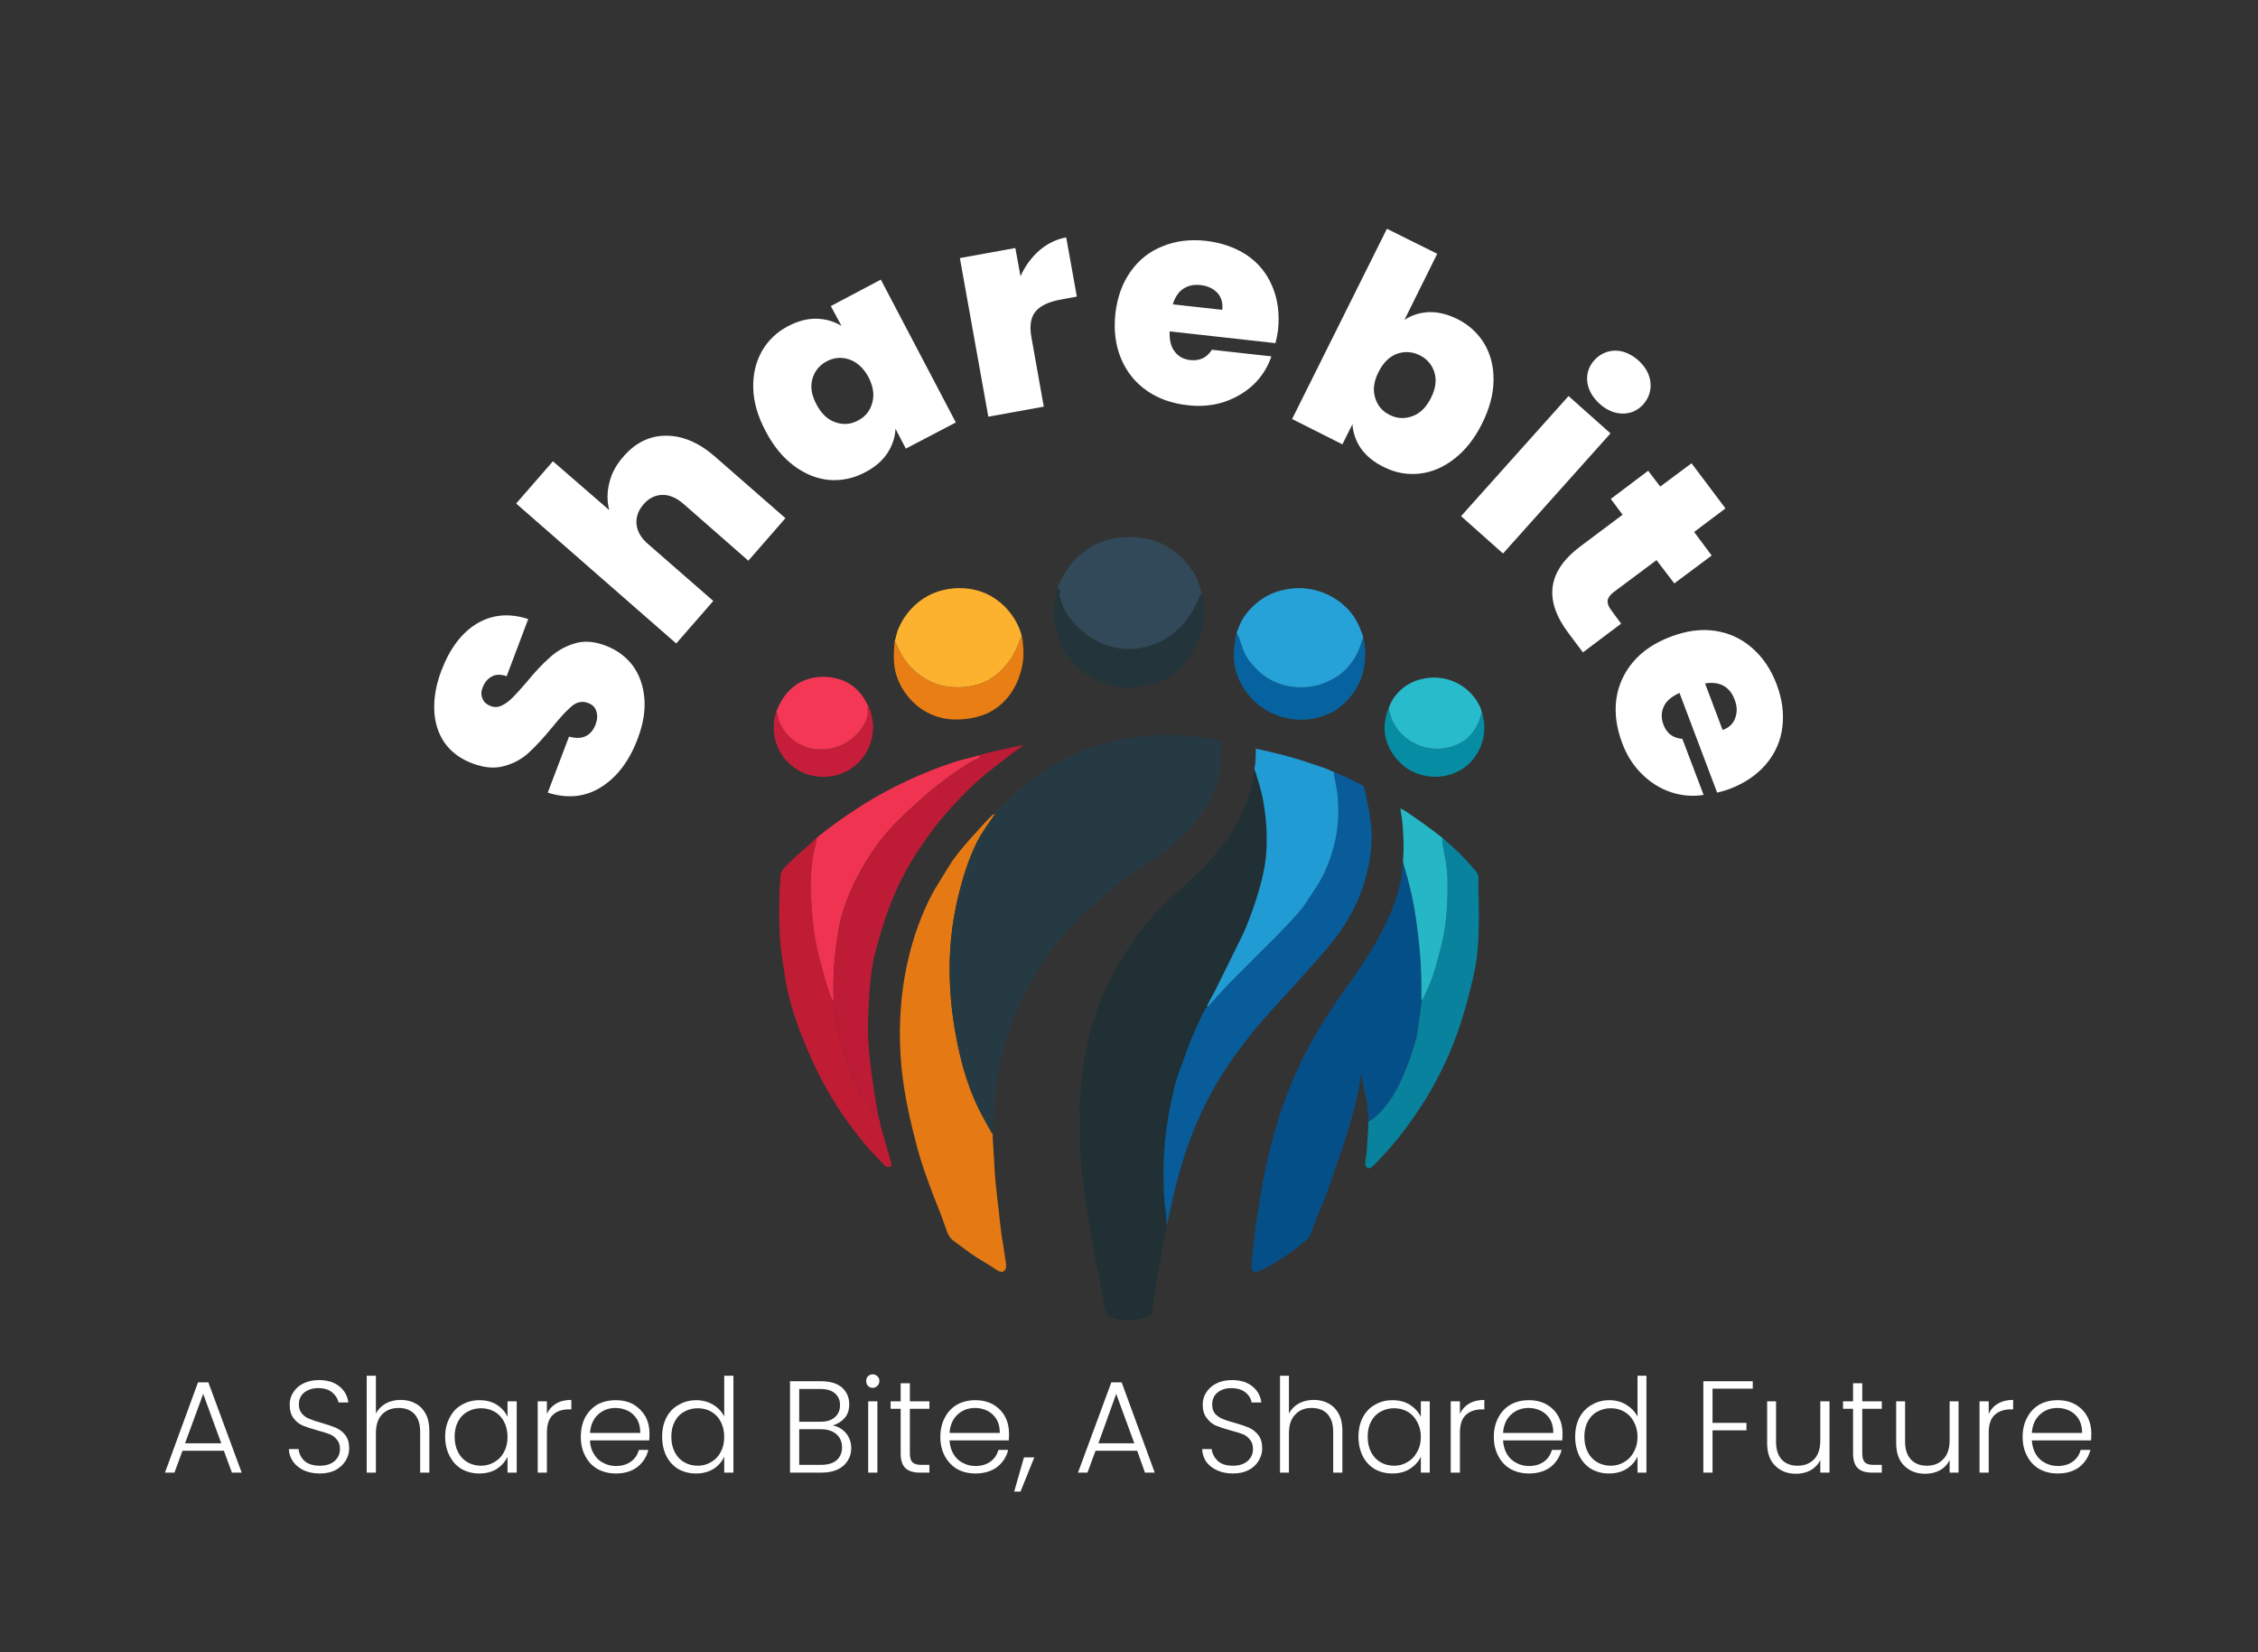 <svg xmlns="http://www.w3.org/2000/svg" version="1.1" xmlns:xlink="http://www.w3.org/1999/xlink" xmlns:svgjs="http://svgjs.dev/svgjs" viewBox="0 0 7.857 5.749"><rect x="0" y="0" width="7.857" height="5.749" fill="#333333" stroke="none"/><g transform="matrix(1,0,0,1,3.929,4.782)"><g transform="matrix(1,0,0,1,0,0)"><path d=" M -1.836 -2.044 Q -1.919 -1.991 -2.023 -2.024 L -1.949 -2.219 Q -1.913 -2.209 -1.89 -2.221 Q -1.868 -2.232 -1.857 -2.26 Q -1.847 -2.286 -1.854 -2.307 Q -1.86 -2.328 -1.883 -2.336 Q -1.912 -2.347 -1.938 -2.326 Q -1.964 -2.305 -2.007 -2.252 Q -2.053 -2.196 -2.088 -2.164 Q -2.123 -2.131 -2.173 -2.117 Q -2.223 -2.102 -2.286 -2.126 Q -2.349 -2.15 -2.383 -2.199 Q -2.416 -2.248 -2.418 -2.313 Q -2.42 -2.378 -2.393 -2.449 Q -2.349 -2.564 -2.27 -2.612 Q -2.19 -2.66 -2.091 -2.628 L -2.166 -2.429 Q -2.197 -2.44 -2.218 -2.428 Q -2.24 -2.416 -2.25 -2.389 Q -2.258 -2.369 -2.25 -2.351 Q -2.243 -2.333 -2.221 -2.325 Q -2.202 -2.318 -2.183 -2.327 Q -2.164 -2.336 -2.146 -2.354 Q -2.128 -2.372 -2.097 -2.408 Q -2.052 -2.463 -2.015 -2.495 Q -1.979 -2.528 -1.93 -2.543 Q -1.881 -2.558 -1.823 -2.536 Q -1.764 -2.514 -1.728 -2.467 Q -1.693 -2.42 -1.687 -2.354 Q -1.681 -2.288 -1.71 -2.212 Q -1.753 -2.097 -1.836 -2.044 M -1.611 -3.266 Q -1.525 -3.266 -1.442 -3.194 L -1.196 -2.979 L -1.325 -2.831 L -1.551 -3.029 Q -1.588 -3.061 -1.625 -3.06 Q -1.662 -3.059 -1.69 -3.027 Q -1.718 -2.994 -1.714 -2.957 Q -1.71 -2.92 -1.674 -2.889 L -1.447 -2.691 L -1.576 -2.543 L -2.133 -3.03 L -2.005 -3.177 L -1.809 -3.007 Q -1.821 -3.052 -1.809 -3.101 Q -1.798 -3.15 -1.76 -3.193 Q -1.697 -3.266 -1.611 -3.266 M -1.308 -3.431 Q -1.31 -3.503 -1.278 -3.56 Q -1.246 -3.616 -1.187 -3.647 Q -1.136 -3.674 -1.088 -3.673 Q -1.04 -3.672 -1.001 -3.648 L -1.038 -3.717 L -0.864 -3.809 L -0.603 -3.312 L -0.777 -3.221 L -0.813 -3.29 Q -0.815 -3.245 -0.842 -3.204 Q -0.869 -3.164 -0.92 -3.138 Q -0.979 -3.107 -1.044 -3.112 Q -1.108 -3.118 -1.166 -3.161 Q -1.225 -3.205 -1.265 -3.282 Q -1.306 -3.359 -1.308 -3.431 M -0.973 -3.531 Q -1.014 -3.545 -1.052 -3.525 Q -1.091 -3.504 -1.102 -3.464 Q -1.114 -3.423 -1.088 -3.375 Q -1.063 -3.327 -1.023 -3.313 Q -0.982 -3.298 -0.943 -3.319 Q -0.905 -3.339 -0.894 -3.38 Q -0.882 -3.421 -0.907 -3.47 Q -0.933 -3.517 -0.973 -3.531 M -0.313 -3.91 Q -0.272 -3.946 -0.219 -3.956 L -0.182 -3.75 L -0.236 -3.74 Q -0.299 -3.729 -0.325 -3.699 Q -0.351 -3.669 -0.34 -3.608 L -0.297 -3.367 L -0.49 -3.332 L -0.589 -3.884 L -0.396 -3.919 L -0.378 -3.821 Q -0.354 -3.874 -0.313 -3.91 M 0.509 -3.588 L 0.141 -3.629 Q 0.139 -3.583 0.159 -3.558 Q 0.178 -3.533 0.213 -3.529 Q 0.262 -3.524 0.288 -3.565 L 0.495 -3.542 Q 0.476 -3.486 0.434 -3.445 Q 0.391 -3.404 0.332 -3.384 Q 0.272 -3.364 0.204 -3.372 Q 0.121 -3.381 0.061 -3.423 Q 0.001 -3.465 -0.028 -3.534 Q -0.057 -3.602 -0.048 -3.69 Q -0.038 -3.777 0.005 -3.837 Q 0.048 -3.898 0.116 -3.925 Q 0.184 -3.953 0.267 -3.944 Q 0.35 -3.934 0.41 -3.894 Q 0.47 -3.853 0.498 -3.786 Q 0.527 -3.718 0.518 -3.633 Q 0.515 -3.61 0.509 -3.588 M 0.324 -3.704 Q 0.328 -3.74 0.307 -3.763 Q 0.285 -3.786 0.249 -3.79 Q 0.213 -3.794 0.188 -3.777 Q 0.163 -3.76 0.152 -3.723 L 0.324 -3.704 M 1.044 -3.696 Q 1.091 -3.697 1.142 -3.672 Q 1.202 -3.642 1.236 -3.586 Q 1.269 -3.53 1.268 -3.458 Q 1.267 -3.386 1.228 -3.308 Q 1.189 -3.23 1.132 -3.186 Q 1.075 -3.141 1.01 -3.134 Q 0.946 -3.127 0.886 -3.157 Q 0.835 -3.182 0.807 -3.221 Q 0.78 -3.26 0.777 -3.306 L 0.742 -3.236 L 0.567 -3.324 L 0.897 -3.986 L 1.072 -3.899 L 0.958 -3.669 Q 0.996 -3.694 1.044 -3.696 M 1.062 -3.487 Q 1.049 -3.527 1.011 -3.546 Q 0.972 -3.565 0.932 -3.551 Q 0.892 -3.536 0.868 -3.488 Q 0.843 -3.439 0.856 -3.398 Q 0.868 -3.357 0.907 -3.338 Q 0.945 -3.319 0.986 -3.334 Q 1.026 -3.349 1.05 -3.397 Q 1.075 -3.446 1.062 -3.487 M 1.594 -3.454 Q 1.59 -3.496 1.618 -3.528 Q 1.648 -3.561 1.691 -3.562 Q 1.733 -3.562 1.772 -3.528 Q 1.81 -3.493 1.814 -3.451 Q 1.818 -3.408 1.789 -3.375 Q 1.76 -3.343 1.718 -3.343 Q 1.675 -3.343 1.637 -3.377 Q 1.599 -3.412 1.594 -3.454 M 1.675 -3.274 L 1.301 -2.856 L 1.155 -2.986 L 1.529 -3.404 L 1.675 -3.274 M 1.712 -2.612 L 1.579 -2.512 L 1.528 -2.58 Q 1.399 -2.752 1.569 -2.88 L 1.717 -2.991 L 1.676 -3.046 L 1.806 -3.144 L 1.848 -3.089 L 1.957 -3.17 L 2.075 -3.013 L 1.966 -2.931 L 2.027 -2.849 L 1.897 -2.752 L 1.835 -2.833 L 1.685 -2.721 Q 1.667 -2.707 1.665 -2.692 Q 1.663 -2.678 1.678 -2.658 L 1.712 -2.612 M 2.046 -2.024 L 1.915 -2.371 Q 1.873 -2.352 1.86 -2.323 Q 1.847 -2.294 1.859 -2.261 Q 1.876 -2.215 1.925 -2.211 L 1.999 -2.016 Q 1.94 -2.007 1.884 -2.026 Q 1.828 -2.045 1.784 -2.089 Q 1.739 -2.133 1.715 -2.198 Q 1.686 -2.276 1.695 -2.348 Q 1.705 -2.421 1.753 -2.478 Q 1.801 -2.535 1.883 -2.566 Q 1.966 -2.598 2.039 -2.587 Q 2.112 -2.576 2.167 -2.528 Q 2.223 -2.48 2.253 -2.401 Q 2.282 -2.324 2.273 -2.252 Q 2.264 -2.18 2.217 -2.124 Q 2.17 -2.068 2.09 -2.037 Q 2.068 -2.029 2.046 -2.024 M 2.065 -2.242 Q 2.099 -2.254 2.109 -2.284 Q 2.12 -2.314 2.107 -2.347 Q 2.095 -2.381 2.068 -2.396 Q 2.042 -2.41 2.004 -2.404 L 2.065 -2.242" fill="#ffffff" fill-rule="nonzero"></path></g><g transform="matrix(1,0,0,1,0,0)"><path d=" M -3.15 0.266 L -3.294 0.266 L -3.322 0.342 L -3.355 0.342 L -3.24 0.028 L -3.204 0.028 L -3.088 0.342 L -3.122 0.342 L -3.15 0.266 M -3.159 0.24 L -3.222 0.068 L -3.285 0.24 L -3.159 0.24 M -2.872 0.334 Q -2.895 0.323 -2.909 0.304 Q -2.923 0.284 -2.924 0.26 L -2.89 0.26 Q -2.888 0.283 -2.87 0.301 Q -2.851 0.318 -2.816 0.318 Q -2.784 0.318 -2.765 0.302 Q -2.746 0.285 -2.746 0.26 Q -2.746 0.239 -2.757 0.227 Q -2.767 0.214 -2.783 0.208 Q -2.798 0.202 -2.825 0.195 Q -2.857 0.186 -2.876 0.178 Q -2.895 0.17 -2.908 0.152 Q -2.921 0.135 -2.921 0.105 Q -2.921 0.081 -2.908 0.062 Q -2.895 0.042 -2.872 0.031 Q -2.849 0.02 -2.819 0.02 Q -2.775 0.02 -2.748 0.042 Q -2.721 0.064 -2.717 0.098 L -2.751 0.098 Q -2.755 0.078 -2.773 0.063 Q -2.791 0.048 -2.822 0.048 Q -2.85 0.048 -2.87 0.063 Q -2.889 0.078 -2.889 0.105 Q -2.889 0.125 -2.878 0.137 Q -2.868 0.149 -2.852 0.155 Q -2.836 0.162 -2.81 0.169 Q -2.779 0.178 -2.76 0.186 Q -2.74 0.195 -2.727 0.212 Q -2.714 0.229 -2.714 0.258 Q -2.714 0.28 -2.726 0.3 Q -2.738 0.32 -2.761 0.333 Q -2.784 0.345 -2.816 0.345 Q -2.848 0.345 -2.872 0.334 M -2.484 0.101 Q -2.461 0.113 -2.448 0.137 Q -2.435 0.161 -2.435 0.196 L -2.435 0.342 L -2.467 0.342 L -2.467 0.2 Q -2.467 0.16 -2.487 0.138 Q -2.507 0.117 -2.542 0.117 Q -2.578 0.117 -2.6 0.14 Q -2.621 0.162 -2.621 0.206 L -2.621 0.342 L -2.653 0.342 L -2.653 0.005 L -2.621 0.005 L -2.621 0.136 Q -2.609 0.114 -2.586 0.101 Q -2.563 0.089 -2.535 0.089 Q -2.506 0.089 -2.484 0.101 M -2.364 0.15 Q -2.349 0.121 -2.322 0.106 Q -2.295 0.09 -2.261 0.09 Q -2.225 0.09 -2.2 0.106 Q -2.174 0.123 -2.163 0.148 L -2.163 0.094 L -2.131 0.094 L -2.131 0.342 L -2.163 0.342 L -2.163 0.287 Q -2.175 0.312 -2.2 0.329 Q -2.226 0.345 -2.261 0.345 Q -2.295 0.345 -2.322 0.33 Q -2.349 0.314 -2.364 0.285 Q -2.38 0.255 -2.38 0.217 Q -2.38 0.179 -2.364 0.15 M -2.175 0.165 Q -2.187 0.142 -2.208 0.13 Q -2.23 0.118 -2.255 0.118 Q -2.281 0.118 -2.302 0.13 Q -2.323 0.141 -2.335 0.164 Q -2.347 0.186 -2.347 0.217 Q -2.347 0.248 -2.335 0.271 Q -2.323 0.294 -2.302 0.306 Q -2.281 0.318 -2.255 0.318 Q -2.23 0.318 -2.208 0.305 Q -2.187 0.293 -2.175 0.27 Q -2.163 0.248 -2.163 0.218 Q -2.163 0.188 -2.175 0.165 M -1.994 0.102 Q -1.973 0.089 -1.941 0.089 L -1.941 0.122 L -1.95 0.122 Q -1.985 0.122 -2.005 0.141 Q -2.026 0.16 -2.026 0.203 L -2.026 0.342 L -2.058 0.342 L -2.058 0.094 L -2.026 0.094 L -2.026 0.138 Q -2.016 0.115 -1.994 0.102 M -1.67 0.23 L -1.876 0.23 Q -1.875 0.258 -1.862 0.278 Q -1.85 0.298 -1.83 0.308 Q -1.81 0.319 -1.786 0.319 Q -1.755 0.319 -1.734 0.304 Q -1.713 0.289 -1.706 0.263 L -1.673 0.263 Q -1.682 0.3 -1.712 0.323 Q -1.741 0.345 -1.786 0.345 Q -1.821 0.345 -1.849 0.33 Q -1.877 0.314 -1.892 0.285 Q -1.908 0.256 -1.908 0.218 Q -1.908 0.179 -1.893 0.15 Q -1.877 0.121 -1.85 0.105 Q -1.822 0.09 -1.786 0.09 Q -1.751 0.09 -1.724 0.105 Q -1.698 0.121 -1.683 0.147 Q -1.669 0.173 -1.669 0.205 Q -1.669 0.221 -1.67 0.23 M -1.712 0.157 Q -1.724 0.137 -1.744 0.127 Q -1.764 0.117 -1.788 0.117 Q -1.823 0.117 -1.848 0.14 Q -1.873 0.163 -1.876 0.204 L -1.701 0.204 Q -1.701 0.176 -1.712 0.157 M -1.61 0.15 Q -1.595 0.121 -1.567 0.106 Q -1.54 0.09 -1.506 0.09 Q -1.474 0.09 -1.447 0.106 Q -1.421 0.122 -1.409 0.147 L -1.409 0.005 L -1.377 0.005 L -1.377 0.342 L -1.409 0.342 L -1.409 0.286 Q -1.42 0.312 -1.446 0.329 Q -1.472 0.345 -1.507 0.345 Q -1.541 0.345 -1.568 0.33 Q -1.595 0.314 -1.61 0.285 Q -1.625 0.255 -1.625 0.217 Q -1.625 0.179 -1.61 0.15 M -1.421 0.165 Q -1.433 0.142 -1.454 0.13 Q -1.475 0.118 -1.501 0.118 Q -1.527 0.118 -1.548 0.13 Q -1.569 0.141 -1.581 0.164 Q -1.593 0.186 -1.593 0.217 Q -1.593 0.248 -1.581 0.271 Q -1.569 0.294 -1.548 0.306 Q -1.527 0.318 -1.501 0.318 Q -1.475 0.318 -1.454 0.305 Q -1.433 0.293 -1.421 0.27 Q -1.409 0.248 -1.409 0.218 Q -1.409 0.188 -1.421 0.165 M -0.985 0.205 Q -0.967 0.227 -0.967 0.257 Q -0.967 0.281 -0.979 0.3 Q -0.991 0.32 -1.014 0.331 Q -1.037 0.342 -1.07 0.342 L -1.18 0.342 L -1.18 0.024 L -1.073 0.024 Q -1.025 0.024 -0.999 0.046 Q -0.974 0.069 -0.974 0.104 Q -0.974 0.134 -0.99 0.152 Q -1.006 0.17 -1.031 0.178 Q -1.004 0.183 -0.985 0.205 M -1.148 0.165 L -1.074 0.165 Q -1.041 0.165 -1.024 0.149 Q -1.006 0.134 -1.006 0.107 Q -1.006 0.081 -1.024 0.066 Q -1.041 0.051 -1.075 0.051 L -1.148 0.051 L -1.148 0.165 M -1.018 0.299 Q -0.999 0.282 -0.999 0.254 Q -0.999 0.225 -1.019 0.208 Q -1.039 0.191 -1.073 0.191 L -1.148 0.191 L -1.148 0.315 L -1.072 0.315 Q -1.037 0.315 -1.018 0.299 M -0.909 0.04 Q -0.915 0.033 -0.915 0.023 Q -0.915 0.013 -0.909 0.007 Q -0.902 0 -0.892 0 Q -0.883 0 -0.876 0.007 Q -0.869 0.013 -0.869 0.023 Q -0.869 0.033 -0.876 0.04 Q -0.883 0.047 -0.892 0.047 Q -0.902 0.047 -0.909 0.04 M -0.876 0.094 L -0.876 0.342 L -0.908 0.342 L -0.908 0.094 L -0.876 0.094 M -0.763 0.12 L -0.763 0.275 Q -0.763 0.297 -0.754 0.306 Q -0.745 0.315 -0.724 0.315 L -0.695 0.315 L -0.695 0.342 L -0.729 0.342 Q -0.762 0.342 -0.779 0.326 Q -0.795 0.31 -0.795 0.275 L -0.795 0.12 L -0.83 0.12 L -0.83 0.094 L -0.795 0.094 L -0.795 0.031 L -0.763 0.031 L -0.763 0.094 L -0.695 0.094 L -0.695 0.12 L -0.763 0.12 M -0.419 0.23 L -0.625 0.23 Q -0.623 0.258 -0.611 0.278 Q -0.599 0.298 -0.579 0.308 Q -0.559 0.319 -0.535 0.319 Q -0.504 0.319 -0.483 0.304 Q -0.462 0.289 -0.455 0.263 L -0.421 0.263 Q -0.43 0.3 -0.46 0.323 Q -0.49 0.345 -0.535 0.345 Q -0.57 0.345 -0.598 0.33 Q -0.625 0.314 -0.641 0.285 Q -0.657 0.256 -0.657 0.218 Q -0.657 0.179 -0.641 0.15 Q -0.626 0.121 -0.598 0.105 Q -0.57 0.09 -0.535 0.09 Q -0.5 0.09 -0.473 0.105 Q -0.446 0.121 -0.432 0.147 Q -0.418 0.173 -0.418 0.205 Q -0.418 0.221 -0.419 0.23 M -0.461 0.157 Q -0.473 0.137 -0.493 0.127 Q -0.513 0.117 -0.536 0.117 Q -0.572 0.117 -0.597 0.14 Q -0.622 0.163 -0.625 0.204 L -0.45 0.204 Q -0.45 0.176 -0.461 0.157 M -0.33 0.289 L -0.378 0.408 L -0.4 0.408 L -0.366 0.289 L -0.33 0.289 M 0.028 0.266 L -0.117 0.266 L -0.145 0.342 L -0.178 0.342 L -0.062 0.028 L -0.026 0.028 L 0.089 0.342 L 0.055 0.342 L 0.028 0.266 M 0.018 0.24 L -0.045 0.068 L -0.107 0.24 L 0.018 0.24 M 0.306 0.334 Q 0.282 0.323 0.268 0.304 Q 0.255 0.284 0.254 0.26 L 0.287 0.26 Q 0.29 0.283 0.308 0.301 Q 0.326 0.318 0.361 0.318 Q 0.393 0.318 0.412 0.302 Q 0.431 0.285 0.431 0.26 Q 0.431 0.239 0.42 0.227 Q 0.41 0.214 0.395 0.208 Q 0.379 0.202 0.352 0.195 Q 0.32 0.186 0.301 0.178 Q 0.283 0.17 0.27 0.152 Q 0.256 0.135 0.256 0.105 Q 0.256 0.081 0.269 0.062 Q 0.282 0.042 0.305 0.031 Q 0.328 0.02 0.358 0.02 Q 0.402 0.02 0.429 0.042 Q 0.456 0.064 0.46 0.098 L 0.426 0.098 Q 0.423 0.078 0.405 0.063 Q 0.386 0.048 0.355 0.048 Q 0.327 0.048 0.308 0.063 Q 0.289 0.078 0.289 0.105 Q 0.289 0.125 0.299 0.137 Q 0.31 0.149 0.325 0.155 Q 0.341 0.162 0.368 0.169 Q 0.399 0.178 0.418 0.186 Q 0.437 0.195 0.45 0.212 Q 0.463 0.229 0.463 0.258 Q 0.463 0.28 0.451 0.3 Q 0.44 0.32 0.416 0.333 Q 0.393 0.345 0.361 0.345 Q 0.33 0.345 0.306 0.334 M 0.693 0.101 Q 0.716 0.113 0.729 0.137 Q 0.742 0.161 0.742 0.196 L 0.742 0.342 L 0.71 0.342 L 0.71 0.2 Q 0.71 0.16 0.69 0.138 Q 0.67 0.117 0.635 0.117 Q 0.599 0.117 0.578 0.14 Q 0.556 0.162 0.556 0.206 L 0.556 0.342 L 0.525 0.342 L 0.525 0.005 L 0.556 0.005 L 0.556 0.136 Q 0.568 0.114 0.591 0.101 Q 0.614 0.089 0.643 0.089 Q 0.671 0.089 0.693 0.101 M 0.813 0.15 Q 0.828 0.121 0.855 0.106 Q 0.882 0.09 0.916 0.09 Q 0.952 0.09 0.977 0.106 Q 1.003 0.123 1.015 0.148 L 1.015 0.094 L 1.046 0.094 L 1.046 0.342 L 1.015 0.342 L 1.015 0.287 Q 1.003 0.312 0.977 0.329 Q 0.951 0.345 0.916 0.345 Q 0.882 0.345 0.855 0.33 Q 0.828 0.314 0.813 0.285 Q 0.798 0.255 0.798 0.217 Q 0.798 0.179 0.813 0.15 M 1.002 0.165 Q 0.99 0.142 0.969 0.13 Q 0.948 0.118 0.922 0.118 Q 0.896 0.118 0.875 0.13 Q 0.854 0.141 0.842 0.164 Q 0.83 0.186 0.83 0.217 Q 0.83 0.248 0.842 0.271 Q 0.854 0.294 0.875 0.306 Q 0.896 0.318 0.922 0.318 Q 0.948 0.318 0.969 0.305 Q 0.99 0.293 1.002 0.27 Q 1.015 0.248 1.015 0.218 Q 1.015 0.188 1.002 0.165 M 1.183 0.102 Q 1.205 0.089 1.236 0.089 L 1.236 0.122 L 1.227 0.122 Q 1.193 0.122 1.172 0.141 Q 1.151 0.16 1.151 0.203 L 1.151 0.342 L 1.119 0.342 L 1.119 0.094 L 1.151 0.094 L 1.151 0.138 Q 1.161 0.115 1.183 0.102 M 1.507 0.23 L 1.301 0.23 Q 1.303 0.258 1.315 0.278 Q 1.327 0.298 1.347 0.308 Q 1.367 0.319 1.391 0.319 Q 1.422 0.319 1.443 0.304 Q 1.464 0.289 1.471 0.263 L 1.505 0.263 Q 1.495 0.3 1.466 0.323 Q 1.436 0.345 1.391 0.345 Q 1.356 0.345 1.328 0.33 Q 1.3 0.314 1.285 0.285 Q 1.269 0.256 1.269 0.218 Q 1.269 0.179 1.285 0.15 Q 1.3 0.121 1.328 0.105 Q 1.355 0.09 1.391 0.09 Q 1.426 0.09 1.453 0.105 Q 1.48 0.121 1.494 0.147 Q 1.508 0.173 1.508 0.205 Q 1.508 0.221 1.507 0.23 M 1.465 0.157 Q 1.453 0.137 1.433 0.127 Q 1.413 0.117 1.39 0.117 Q 1.354 0.117 1.329 0.14 Q 1.304 0.163 1.301 0.204 L 1.476 0.204 Q 1.476 0.176 1.465 0.157 M 1.567 0.15 Q 1.583 0.121 1.61 0.106 Q 1.637 0.09 1.671 0.09 Q 1.704 0.09 1.73 0.106 Q 1.756 0.122 1.769 0.147 L 1.769 0.005 L 1.8 0.005 L 1.8 0.342 L 1.769 0.342 L 1.769 0.286 Q 1.757 0.312 1.731 0.329 Q 1.705 0.345 1.67 0.345 Q 1.636 0.345 1.609 0.33 Q 1.582 0.314 1.567 0.285 Q 1.552 0.255 1.552 0.217 Q 1.552 0.179 1.567 0.15 M 1.756 0.165 Q 1.744 0.142 1.723 0.13 Q 1.702 0.118 1.676 0.118 Q 1.65 0.118 1.629 0.13 Q 1.608 0.141 1.596 0.164 Q 1.584 0.186 1.584 0.217 Q 1.584 0.248 1.596 0.271 Q 1.608 0.294 1.629 0.306 Q 1.65 0.318 1.676 0.318 Q 1.702 0.318 1.723 0.305 Q 1.744 0.293 1.756 0.27 Q 1.769 0.248 1.769 0.218 Q 1.769 0.188 1.756 0.165 M 2.17 0.024 L 2.17 0.05 L 2.03 0.05 L 2.03 0.169 L 2.148 0.169 L 2.148 0.195 L 2.03 0.195 L 2.03 0.342 L 1.998 0.342 L 1.998 0.024 L 2.17 0.024 M 2.437 0.094 L 2.437 0.342 L 2.405 0.342 L 2.405 0.298 Q 2.394 0.321 2.371 0.334 Q 2.349 0.346 2.32 0.346 Q 2.276 0.346 2.248 0.318 Q 2.22 0.291 2.22 0.239 L 2.22 0.094 L 2.251 0.094 L 2.251 0.235 Q 2.251 0.275 2.271 0.297 Q 2.291 0.318 2.326 0.318 Q 2.362 0.318 2.384 0.295 Q 2.405 0.273 2.405 0.229 L 2.405 0.094 L 2.437 0.094 M 2.551 0.12 L 2.551 0.275 Q 2.551 0.297 2.56 0.306 Q 2.568 0.315 2.59 0.315 L 2.619 0.315 L 2.619 0.342 L 2.585 0.342 Q 2.551 0.342 2.535 0.326 Q 2.519 0.31 2.519 0.275 L 2.519 0.12 L 2.484 0.12 L 2.484 0.094 L 2.519 0.094 L 2.519 0.031 L 2.551 0.031 L 2.551 0.094 L 2.619 0.094 L 2.619 0.12 L 2.551 0.12 M 2.886 0.094 L 2.886 0.342 L 2.855 0.342 L 2.855 0.298 Q 2.844 0.321 2.821 0.334 Q 2.798 0.346 2.77 0.346 Q 2.725 0.346 2.697 0.318 Q 2.669 0.291 2.669 0.239 L 2.669 0.094 L 2.7 0.094 L 2.7 0.235 Q 2.7 0.275 2.721 0.297 Q 2.741 0.318 2.776 0.318 Q 2.812 0.318 2.833 0.295 Q 2.855 0.273 2.855 0.229 L 2.855 0.094 L 2.886 0.094 M 3.023 0.102 Q 3.045 0.089 3.076 0.089 L 3.076 0.122 L 3.067 0.122 Q 3.033 0.122 3.012 0.141 Q 2.991 0.16 2.991 0.203 L 2.991 0.342 L 2.959 0.342 L 2.959 0.094 L 2.991 0.094 L 2.991 0.138 Q 3.001 0.115 3.023 0.102 M 3.347 0.23 L 3.141 0.23 Q 3.143 0.258 3.155 0.278 Q 3.167 0.298 3.187 0.308 Q 3.207 0.319 3.231 0.319 Q 3.262 0.319 3.283 0.304 Q 3.304 0.289 3.311 0.263 L 3.345 0.263 Q 3.335 0.3 3.306 0.323 Q 3.276 0.345 3.231 0.345 Q 3.196 0.345 3.168 0.33 Q 3.14 0.314 3.125 0.285 Q 3.109 0.256 3.109 0.218 Q 3.109 0.179 3.125 0.15 Q 3.14 0.121 3.168 0.105 Q 3.195 0.09 3.231 0.09 Q 3.266 0.09 3.293 0.105 Q 3.32 0.121 3.334 0.147 Q 3.348 0.173 3.348 0.205 Q 3.348 0.221 3.347 0.23 M 3.305 0.157 Q 3.293 0.137 3.273 0.127 Q 3.253 0.117 3.23 0.117 Q 3.194 0.117 3.169 0.14 Q 3.144 0.163 3.141 0.204 L 3.316 0.204 Q 3.316 0.176 3.305 0.157" fill="#ffffff" fill-rule="nonzero"></path></g><g transform="matrix(1,0,0,1,0,0)"><g clip-path="url(#SvgjsClipPath1068)"><g clip-path="url(#SvgjsClipPath10660dfe75f4-eec8-47b3-b225-2c73f2c2d474)"><path d=" M -1.228 -2.305 C -1.223 -2.304 -1.225 -2.296 -1.224 -2.291 C -1.221 -2.278 -1.216 -2.265 -1.209 -2.254 C -1.191 -2.221 -1.16 -2.195 -1.125 -2.183 C -1.112 -2.178 -1.099 -2.176 -1.085 -2.175 C -1.02 -2.171 -0.963 -2.199 -0.927 -2.254 C -0.917 -2.268 -0.909 -2.286 -0.909 -2.303 C -0.909 -2.308 -0.912 -2.321 -0.907 -2.323 C -0.898 -2.31 -0.896 -2.291 -0.893 -2.276 C -0.883 -2.209 -0.913 -2.143 -0.97 -2.106 C -1.023 -2.071 -1.098 -2.07 -1.153 -2.103 C -1.194 -2.127 -1.224 -2.169 -1.233 -2.215 C -1.238 -2.244 -1.239 -2.278 -1.228 -2.305 Z" fill="#c61e3a" transform="matrix(1,0,0,1,0,0)" fill-rule="evenodd"></path></g><g clip-path="url(#SvgjsClipPath10660dfe75f4-eec8-47b3-b225-2c73f2c2d474)"><path d=" M -0.907 -2.323 C -0.912 -2.321 -0.909 -2.308 -0.909 -2.303 C -0.909 -2.286 -0.917 -2.268 -0.927 -2.254 C -0.963 -2.199 -1.02 -2.171 -1.085 -2.175 C -1.099 -2.176 -1.112 -2.178 -1.125 -2.183 C -1.16 -2.195 -1.191 -2.221 -1.209 -2.254 C -1.216 -2.265 -1.221 -2.278 -1.224 -2.291 C -1.225 -2.296 -1.223 -2.304 -1.228 -2.305 C -1.214 -2.343 -1.192 -2.376 -1.158 -2.4 C -1.105 -2.436 -1.023 -2.436 -0.969 -2.4 C -0.949 -2.387 -0.931 -2.367 -0.919 -2.346 C -0.914 -2.338 -0.911 -2.33 -0.907 -2.323 Z" fill="#f53756" transform="matrix(1,0,0,1,0,0)" fill-rule="evenodd"></path></g><g clip-path="url(#SvgjsClipPath10660dfe75f4-eec8-47b3-b225-2c73f2c2d474)"><path d=" M -1.088 -1.863 C -1.089 -1.845 -1.096 -1.827 -1.099 -1.809 C -1.104 -1.783 -1.106 -1.757 -1.107 -1.73 C -1.11 -1.692 -1.107 -1.653 -1.104 -1.615 C -1.1 -1.552 -1.09 -1.488 -1.072 -1.427 C -1.063 -1.396 -1.056 -1.364 -1.045 -1.334 C -1.041 -1.323 -1.038 -1.307 -1.028 -1.3 C -1.03 -1.29 -1.026 -1.276 -1.025 -1.266 C -1.021 -1.24 -1.017 -1.214 -1.01 -1.189 C -0.989 -1.115 -0.969 -1.042 -0.932 -0.975 C -0.919 -0.952 -0.904 -0.932 -0.89 -0.911 C -0.886 -0.904 -0.879 -0.89 -0.871 -0.89 C -0.868 -0.887 -0.868 -0.88 -0.867 -0.876 C -0.865 -0.866 -0.862 -0.855 -0.859 -0.845 C -0.852 -0.82 -0.845 -0.795 -0.838 -0.77 C -0.834 -0.756 -0.828 -0.741 -0.827 -0.726 C -0.831 -0.723 -0.838 -0.72 -0.842 -0.721 C -0.849 -0.724 -0.854 -0.731 -0.859 -0.736 C -0.87 -0.746 -0.879 -0.756 -0.889 -0.767 C -0.925 -0.805 -0.957 -0.847 -0.987 -0.889 C -1.031 -0.952 -1.069 -1.018 -1.101 -1.088 C -1.133 -1.158 -1.161 -1.229 -1.181 -1.304 C -1.191 -1.34 -1.197 -1.377 -1.202 -1.413 C -1.207 -1.444 -1.212 -1.476 -1.214 -1.507 C -1.219 -1.567 -1.218 -1.629 -1.216 -1.689 C -1.215 -1.701 -1.214 -1.712 -1.214 -1.723 C -1.213 -1.731 -1.214 -1.74 -1.21 -1.747 C -1.207 -1.756 -1.2 -1.762 -1.194 -1.769 C -1.172 -1.791 -1.148 -1.813 -1.123 -1.834 C -1.114 -1.842 -1.106 -1.85 -1.097 -1.858 C -1.096 -1.859 -1.09 -1.866 -1.088 -1.866 C -1.087 -1.866 -1.088 -1.864 -1.088 -1.863 Z" fill="#c01c34" transform="matrix(1,0,0,1,0,0)" fill-rule="evenodd"></path></g><g clip-path="url(#SvgjsClipPath10660dfe75f4-eec8-47b3-b225-2c73f2c2d474)"><path d=" M -1.088 -1.863 C -1.087 -1.868 -1.082 -1.871 -1.079 -1.874 C -1.071 -1.88 -1.064 -1.885 -1.057 -1.891 C -1.026 -1.914 -0.996 -1.937 -0.963 -1.958 C -0.867 -2.023 -0.762 -2.075 -0.653 -2.115 C -0.629 -2.124 -0.604 -2.132 -0.579 -2.139 C -0.56 -2.144 -0.541 -2.148 -0.523 -2.154 C -0.521 -2.152 -0.517 -2.147 -0.521 -2.146 C -0.524 -2.145 -0.527 -2.141 -0.53 -2.14 C -0.552 -2.132 -0.572 -2.117 -0.592 -2.104 C -0.636 -2.074 -0.679 -2.042 -0.719 -2.006 C -0.772 -1.958 -0.825 -1.911 -0.868 -1.854 C -0.929 -1.773 -0.979 -1.679 -1.004 -1.58 C -1.01 -1.558 -1.013 -1.536 -1.016 -1.513 C -1.027 -1.443 -1.031 -1.371 -1.028 -1.3 C -1.038 -1.307 -1.041 -1.323 -1.045 -1.334 C -1.056 -1.364 -1.063 -1.396 -1.072 -1.427 C -1.09 -1.488 -1.1 -1.552 -1.104 -1.615 C -1.107 -1.653 -1.11 -1.692 -1.107 -1.73 C -1.106 -1.757 -1.104 -1.783 -1.099 -1.809 C -1.096 -1.827 -1.089 -1.845 -1.088 -1.863 Z" fill="#f03350" transform="matrix(1,0,0,1,0,0)" fill-rule="evenodd"></path></g><g clip-path="url(#SvgjsClipPath10660dfe75f4-eec8-47b3-b225-2c73f2c2d474)"><path d=" M -0.523 -2.154 C -0.513 -2.156 -0.504 -2.16 -0.495 -2.162 C -0.453 -2.171 -0.41 -2.181 -0.368 -2.19 C -0.38 -2.178 -0.396 -2.17 -0.409 -2.159 C -0.438 -2.137 -0.466 -2.115 -0.494 -2.093 C -0.556 -2.042 -0.612 -1.983 -0.662 -1.922 C -0.72 -1.849 -0.772 -1.77 -0.81 -1.685 C -0.836 -1.627 -0.856 -1.568 -0.873 -1.506 C -0.88 -1.481 -0.887 -1.456 -0.892 -1.43 C -0.898 -1.394 -0.902 -1.359 -0.904 -1.323 C -0.906 -1.282 -0.909 -1.242 -0.909 -1.202 C -0.908 -1.126 -0.898 -1.051 -0.886 -0.976 C -0.881 -0.948 -0.877 -0.918 -0.871 -0.89 C -0.879 -0.89 -0.886 -0.904 -0.89 -0.911 C -0.904 -0.932 -0.919 -0.952 -0.932 -0.975 C -0.969 -1.042 -0.989 -1.115 -1.01 -1.189 C -1.017 -1.214 -1.021 -1.24 -1.025 -1.266 C -1.026 -1.276 -1.03 -1.29 -1.028 -1.3 C -1.031 -1.371 -1.027 -1.443 -1.016 -1.513 C -1.013 -1.536 -1.01 -1.558 -1.004 -1.58 C -0.979 -1.679 -0.929 -1.773 -0.868 -1.854 C -0.825 -1.911 -0.772 -1.958 -0.719 -2.006 C -0.679 -2.042 -0.636 -2.074 -0.592 -2.104 C -0.572 -2.117 -0.552 -2.132 -0.53 -2.14 C -0.527 -2.141 -0.524 -2.145 -0.521 -2.146 C -0.517 -2.147 -0.521 -2.152 -0.523 -2.154 Z" fill="#be1b36" transform="matrix(1,0,0,1,0,0)" fill-rule="evenodd"></path></g><g clip-path="url(#SvgjsClipPath10660dfe75f4-eec8-47b3-b225-2c73f2c2d474)"><path d=" M -0.816 -2.549 C -0.812 -2.547 -0.81 -2.542 -0.809 -2.538 C -0.806 -2.532 -0.803 -2.525 -0.8 -2.519 C -0.789 -2.498 -0.777 -2.478 -0.76 -2.461 C -0.736 -2.436 -0.707 -2.416 -0.674 -2.403 C -0.655 -2.396 -0.635 -2.393 -0.614 -2.391 C -0.567 -2.388 -0.515 -2.397 -0.475 -2.425 C -0.442 -2.447 -0.412 -2.483 -0.395 -2.519 C -0.39 -2.53 -0.385 -2.543 -0.38 -2.555 C -0.378 -2.558 -0.378 -2.565 -0.373 -2.566 C -0.37 -2.557 -0.37 -2.544 -0.369 -2.534 C -0.366 -2.507 -0.368 -2.479 -0.375 -2.452 C -0.39 -2.393 -0.422 -2.342 -0.475 -2.31 C -0.492 -2.299 -0.512 -2.292 -0.532 -2.287 C -0.581 -2.275 -0.633 -2.274 -0.681 -2.293 C -0.741 -2.316 -0.791 -2.371 -0.81 -2.433 C -0.819 -2.462 -0.82 -2.493 -0.818 -2.524 C -0.817 -2.532 -0.817 -2.54 -0.816 -2.549 Z" fill="#e97e14" transform="matrix(1,0,0,1,0,0)" fill-rule="evenodd"></path></g><g clip-path="url(#SvgjsClipPath10660dfe75f4-eec8-47b3-b225-2c73f2c2d474)"><path d=" M -0.373 -2.566 C -0.378 -2.565 -0.378 -2.558 -0.38 -2.555 C -0.385 -2.543 -0.39 -2.53 -0.395 -2.519 C -0.412 -2.483 -0.442 -2.447 -0.475 -2.425 C -0.515 -2.397 -0.567 -2.388 -0.614 -2.391 C -0.635 -2.393 -0.655 -2.396 -0.674 -2.403 C -0.707 -2.416 -0.736 -2.436 -0.76 -2.461 C -0.777 -2.478 -0.789 -2.498 -0.8 -2.519 C -0.803 -2.525 -0.806 -2.532 -0.809 -2.538 C -0.81 -2.542 -0.812 -2.547 -0.816 -2.549 C -0.811 -2.564 -0.81 -2.579 -0.803 -2.594 C -0.783 -2.643 -0.745 -2.685 -0.698 -2.71 C -0.64 -2.74 -0.567 -2.744 -0.506 -2.72 C -0.441 -2.694 -0.389 -2.634 -0.373 -2.566 Z" fill="#fcb12f" transform="matrix(1,0,0,1,0,0)" fill-rule="evenodd"></path></g><g clip-path="url(#SvgjsClipPath10660dfe75f4-eec8-47b3-b225-2c73f2c2d474)"><path d=" M -0.465 -1.952 C -0.487 -1.92 -0.51 -1.889 -0.528 -1.855 C -0.56 -1.791 -0.581 -1.722 -0.597 -1.653 C -0.64 -1.471 -0.63 -1.28 -0.586 -1.1 C -0.569 -1.03 -0.544 -0.96 -0.509 -0.896 C -0.501 -0.881 -0.493 -0.866 -0.484 -0.851 C -0.482 -0.847 -0.478 -0.838 -0.474 -0.837 C -0.476 -0.829 -0.474 -0.819 -0.474 -0.811 C -0.473 -0.789 -0.471 -0.768 -0.47 -0.746 C -0.468 -0.688 -0.461 -0.63 -0.454 -0.572 C -0.451 -0.543 -0.448 -0.514 -0.444 -0.485 C -0.439 -0.455 -0.434 -0.425 -0.43 -0.395 C -0.428 -0.384 -0.425 -0.368 -0.435 -0.36 C -0.445 -0.351 -0.459 -0.362 -0.468 -0.368 C -0.496 -0.387 -0.526 -0.402 -0.553 -0.422 C -0.569 -0.434 -0.585 -0.445 -0.601 -0.457 C -0.609 -0.463 -0.618 -0.469 -0.624 -0.478 C -0.631 -0.487 -0.635 -0.5 -0.639 -0.511 C -0.645 -0.528 -0.651 -0.546 -0.658 -0.564 C -0.688 -0.638 -0.717 -0.714 -0.738 -0.791 C -0.762 -0.882 -0.783 -0.974 -0.792 -1.068 C -0.808 -1.234 -0.791 -1.407 -0.733 -1.564 C -0.719 -1.602 -0.702 -1.641 -0.683 -1.676 C -0.672 -1.696 -0.659 -1.715 -0.648 -1.734 C -0.635 -1.754 -0.623 -1.776 -0.609 -1.795 C -0.586 -1.826 -0.561 -1.855 -0.535 -1.883 C -0.516 -1.904 -0.497 -1.926 -0.476 -1.946 C -0.473 -1.948 -0.468 -1.949 -0.465 -1.952 Z" fill="#e57a14" transform="matrix(1,0,0,1,0,0)" fill-rule="evenodd"></path></g><g clip-path="url(#SvgjsClipPath10660dfe75f4-eec8-47b3-b225-2c73f2c2d474)"><path d=" M -0.465 -1.952 C -0.466 -1.95 -0.467 -1.949 -0.468 -1.948 C -0.469 -1.947 -0.467 -1.95 -0.466 -1.951 C -0.465 -1.952 -0.464 -1.954 -0.462 -1.956 C -0.459 -1.96 -0.455 -1.965 -0.451 -1.969 C -0.437 -1.982 -0.423 -1.994 -0.41 -2.008 C -0.37 -2.047 -0.325 -2.08 -0.278 -2.11 C -0.185 -2.172 -0.075 -2.205 0.035 -2.218 C 0.09 -2.225 0.146 -2.227 0.2 -2.221 C 0.206 -2.219 0.216 -2.221 0.222 -2.22 C 0.247 -2.217 0.271 -2.214 0.295 -2.209 C 0.303 -2.208 0.312 -2.208 0.319 -2.204 C 0.321 -2.186 0.32 -2.169 0.319 -2.151 C 0.319 -2.134 0.318 -2.118 0.315 -2.102 C 0.308 -2.055 0.289 -2.009 0.265 -1.97 C 0.24 -1.928 0.205 -1.891 0.169 -1.858 C 0.115 -1.808 0.051 -1.772 -0.008 -1.728 C -0.098 -1.661 -0.181 -1.588 -0.252 -1.501 C -0.283 -1.464 -0.308 -1.423 -0.333 -1.382 C -0.365 -1.326 -0.394 -1.267 -0.415 -1.205 C -0.434 -1.15 -0.447 -1.093 -0.457 -1.036 C -0.465 -0.995 -0.47 -0.952 -0.471 -0.911 C -0.472 -0.894 -0.473 -0.878 -0.474 -0.862 C -0.474 -0.854 -0.472 -0.844 -0.474 -0.837 C -0.478 -0.838 -0.482 -0.847 -0.484 -0.851 C -0.493 -0.866 -0.501 -0.881 -0.509 -0.896 C -0.544 -0.96 -0.569 -1.03 -0.586 -1.1 C -0.63 -1.28 -0.64 -1.471 -0.597 -1.653 C -0.581 -1.722 -0.56 -1.791 -0.528 -1.855 C -0.51 -1.889 -0.487 -1.92 -0.465 -1.952 Z" fill="#263a44" transform="matrix(1,0,0,1,0,0)" fill-rule="evenodd"></path></g><g clip-path="url(#SvgjsClipPath10660dfe75f4-eec8-47b3-b225-2c73f2c2d474)"><path d=" M -0.248 -2.735 C -0.246 -2.732 -0.241 -2.731 -0.24 -2.727 C -0.239 -2.721 -0.243 -2.718 -0.243 -2.713 C -0.243 -2.711 -0.242 -2.707 -0.241 -2.704 C -0.234 -2.68 -0.225 -2.657 -0.21 -2.636 C -0.182 -2.599 -0.144 -2.566 -0.101 -2.546 C -0.022 -2.509 0.074 -2.519 0.145 -2.572 C 0.18 -2.598 0.208 -2.631 0.228 -2.67 C 0.234 -2.681 0.24 -2.693 0.245 -2.705 C 0.247 -2.709 0.249 -2.716 0.253 -2.717 C 0.257 -2.706 0.259 -2.693 0.26 -2.681 C 0.263 -2.654 0.262 -2.628 0.256 -2.601 C 0.242 -2.534 0.205 -2.472 0.147 -2.433 C 0.066 -2.378 -0.051 -2.376 -0.135 -2.426 C -0.155 -2.437 -0.172 -2.452 -0.188 -2.468 C -0.24 -2.523 -0.269 -2.599 -0.26 -2.675 C -0.258 -2.69 -0.257 -2.704 -0.253 -2.719 C -0.252 -2.723 -0.251 -2.732 -0.248 -2.735 Z" fill="#23353b" transform="matrix(1,0,0,1,0,0)" fill-rule="evenodd"></path></g><g clip-path="url(#SvgjsClipPath10660dfe75f4-eec8-47b3-b225-2c73f2c2d474)"><path d=" M 0.253 -2.717 C 0.249 -2.716 0.247 -2.709 0.245 -2.705 C 0.24 -2.693 0.234 -2.681 0.228 -2.67 C 0.208 -2.631 0.18 -2.598 0.145 -2.572 C 0.074 -2.519 -0.022 -2.509 -0.101 -2.546 C -0.144 -2.566 -0.182 -2.599 -0.21 -2.636 C -0.225 -2.657 -0.234 -2.68 -0.241 -2.704 C -0.242 -2.707 -0.243 -2.711 -0.243 -2.713 C -0.243 -2.718 -0.239 -2.721 -0.24 -2.727 C -0.241 -2.731 -0.246 -2.732 -0.248 -2.735 C -0.247 -2.75 -0.235 -2.768 -0.228 -2.781 C -0.201 -2.83 -0.159 -2.869 -0.108 -2.892 C -0.069 -2.909 -0.028 -2.915 0.014 -2.913 C 0.043 -2.912 0.073 -2.907 0.1 -2.896 C 0.149 -2.876 0.191 -2.841 0.22 -2.797 C 0.237 -2.772 0.246 -2.746 0.253 -2.717 Z" fill="#314958" transform="matrix(1,0,0,1,0,0)" fill-rule="evenodd"></path></g><g clip-path="url(#SvgjsClipPath10660dfe75f4-eec8-47b3-b225-2c73f2c2d474)"><path d=" M 0.437 -2.102 C 0.439 -2.099 0.441 -2.093 0.442 -2.089 C 0.444 -2.08 0.447 -2.071 0.45 -2.062 C 0.463 -2.021 0.471 -1.978 0.475 -1.935 C 0.48 -1.891 0.48 -1.845 0.476 -1.8 C 0.47 -1.746 0.455 -1.692 0.438 -1.64 C 0.424 -1.6 0.41 -1.559 0.391 -1.521 C 0.363 -1.464 0.334 -1.406 0.306 -1.349 C 0.298 -1.331 0.288 -1.315 0.279 -1.298 C 0.276 -1.291 0.272 -1.285 0.271 -1.278 C 0.258 -1.264 0.251 -1.243 0.243 -1.226 C 0.223 -1.185 0.206 -1.143 0.191 -1.099 C 0.18 -1.068 0.167 -1.037 0.159 -1.004 C 0.136 -0.914 0.122 -0.821 0.12 -0.728 C 0.119 -0.685 0.12 -0.641 0.123 -0.598 C 0.126 -0.57 0.132 -0.541 0.13 -0.514 C 0.131 -0.515 0.131 -0.516 0.131 -0.517 C 0.131 -0.518 0.131 -0.516 0.131 -0.516 C 0.131 -0.515 0.13 -0.514 0.13 -0.513 C 0.129 -0.509 0.128 -0.506 0.128 -0.502 C 0.125 -0.492 0.123 -0.481 0.121 -0.47 C 0.115 -0.438 0.11 -0.405 0.104 -0.373 C 0.097 -0.336 0.09 -0.299 0.086 -0.262 C 0.085 -0.252 0.083 -0.241 0.082 -0.23 C 0.082 -0.224 0.081 -0.217 0.078 -0.212 C 0.07 -0.201 0.055 -0.197 0.043 -0.194 C 0.014 -0.186 -0.017 -0.185 -0.046 -0.193 C -0.058 -0.197 -0.072 -0.201 -0.079 -0.213 C -0.084 -0.222 -0.085 -0.235 -0.087 -0.245 C -0.091 -0.266 -0.094 -0.286 -0.098 -0.307 C -0.115 -0.385 -0.129 -0.464 -0.142 -0.543 C -0.156 -0.623 -0.167 -0.706 -0.171 -0.788 C -0.172 -0.814 -0.171 -0.841 -0.171 -0.868 C -0.172 -0.897 -0.173 -0.926 -0.171 -0.955 C -0.166 -1.046 -0.151 -1.14 -0.125 -1.228 C -0.095 -1.326 -0.048 -1.418 0.01 -1.502 C 0.043 -1.549 0.08 -1.594 0.12 -1.633 C 0.179 -1.69 0.245 -1.743 0.298 -1.807 C 0.318 -1.832 0.339 -1.857 0.356 -1.884 C 0.38 -1.921 0.398 -1.962 0.413 -2.004 C 0.421 -2.027 0.427 -2.051 0.431 -2.075 C 0.432 -2.081 0.433 -2.087 0.434 -2.094 C 0.434 -2.097 0.434 -2.1 0.437 -2.102 Z" fill="#203034" transform="matrix(1,0,0,1,0,0)" fill-rule="evenodd"></path></g><g clip-path="url(#SvgjsClipPath10660dfe75f4-eec8-47b3-b225-2c73f2c2d474)"><path d=" M 0.271 -1.278 C 0.277 -1.281 0.281 -1.287 0.286 -1.292 C 0.294 -1.301 0.302 -1.311 0.311 -1.32 C 0.34 -1.353 0.372 -1.384 0.403 -1.415 C 0.47 -1.484 0.542 -1.549 0.603 -1.623 C 0.614 -1.637 0.624 -1.654 0.634 -1.669 C 0.647 -1.689 0.661 -1.709 0.672 -1.731 C 0.694 -1.772 0.708 -1.817 0.718 -1.862 C 0.729 -1.913 0.73 -1.966 0.725 -2.018 C 0.723 -2.036 0.719 -2.053 0.716 -2.071 C 0.714 -2.078 0.711 -2.089 0.713 -2.096 C 0.717 -2.095 0.721 -2.093 0.724 -2.091 C 0.732 -2.088 0.74 -2.084 0.748 -2.081 C 0.764 -2.073 0.781 -2.065 0.797 -2.057 C 0.803 -2.053 0.811 -2.051 0.816 -2.046 C 0.821 -2.034 0.822 -2.021 0.825 -2.009 C 0.831 -1.981 0.837 -1.953 0.84 -1.924 C 0.845 -1.89 0.845 -1.854 0.841 -1.819 C 0.832 -1.744 0.809 -1.67 0.773 -1.603 C 0.739 -1.541 0.694 -1.486 0.647 -1.434 C 0.587 -1.366 0.524 -1.299 0.464 -1.231 C 0.429 -1.191 0.396 -1.148 0.365 -1.105 C 0.296 -1.01 0.242 -0.904 0.203 -0.792 C 0.188 -0.747 0.173 -0.7 0.162 -0.653 C 0.15 -0.607 0.141 -0.56 0.13 -0.514 C 0.132 -0.541 0.126 -0.57 0.123 -0.598 C 0.12 -0.641 0.119 -0.685 0.12 -0.728 C 0.122 -0.821 0.136 -0.914 0.159 -1.004 C 0.167 -1.037 0.18 -1.068 0.191 -1.099 C 0.206 -1.143 0.223 -1.185 0.243 -1.226 C 0.251 -1.243 0.258 -1.264 0.271 -1.278 Z" fill="#075c99" transform="matrix(1,0,0,1,0,0)" fill-rule="evenodd"></path></g><g clip-path="url(#SvgjsClipPath10660dfe75f4-eec8-47b3-b225-2c73f2c2d474)"><path d=" M 0.437 -2.102 C 0.435 -2.109 0.438 -2.118 0.439 -2.125 C 0.44 -2.142 0.441 -2.159 0.441 -2.177 C 0.507 -2.163 0.571 -2.147 0.634 -2.125 C 0.653 -2.119 0.673 -2.112 0.692 -2.105 C 0.699 -2.102 0.705 -2.098 0.713 -2.096 C 0.711 -2.089 0.714 -2.078 0.716 -2.071 C 0.719 -2.053 0.723 -2.036 0.725 -2.018 C 0.73 -1.966 0.729 -1.913 0.718 -1.862 C 0.708 -1.817 0.694 -1.772 0.672 -1.731 C 0.661 -1.709 0.647 -1.689 0.634 -1.669 C 0.624 -1.654 0.614 -1.637 0.603 -1.623 C 0.542 -1.549 0.47 -1.484 0.403 -1.415 C 0.372 -1.384 0.34 -1.353 0.311 -1.32 C 0.302 -1.311 0.294 -1.301 0.286 -1.292 C 0.281 -1.287 0.277 -1.281 0.271 -1.278 C 0.272 -1.285 0.276 -1.291 0.279 -1.298 C 0.288 -1.315 0.298 -1.331 0.306 -1.349 C 0.334 -1.406 0.363 -1.464 0.391 -1.521 C 0.41 -1.559 0.424 -1.6 0.438 -1.64 C 0.455 -1.692 0.47 -1.746 0.476 -1.8 C 0.48 -1.845 0.48 -1.891 0.475 -1.935 C 0.471 -1.978 0.463 -2.021 0.45 -2.062 C 0.447 -2.071 0.444 -2.08 0.442 -2.089 C 0.441 -2.093 0.439 -2.099 0.437 -2.102 Z" fill="#219bd3" transform="matrix(1,0,0,1,0,0)" fill-rule="evenodd"></path></g><g clip-path="url(#SvgjsClipPath10660dfe75f4-eec8-47b3-b225-2c73f2c2d474)"><path d=" M 0.375 -2.575 C 0.383 -2.569 0.386 -2.552 0.389 -2.543 C 0.396 -2.521 0.405 -2.499 0.419 -2.481 C 0.439 -2.457 0.461 -2.434 0.488 -2.419 C 0.541 -2.388 0.608 -2.383 0.665 -2.4 C 0.685 -2.407 0.703 -2.416 0.72 -2.426 C 0.754 -2.447 0.781 -2.48 0.797 -2.516 C 0.802 -2.527 0.806 -2.538 0.809 -2.549 C 0.811 -2.553 0.811 -2.559 0.815 -2.56 C 0.818 -2.553 0.818 -2.546 0.819 -2.539 C 0.823 -2.517 0.822 -2.494 0.819 -2.471 C 0.813 -2.42 0.789 -2.375 0.752 -2.338 C 0.737 -2.324 0.72 -2.309 0.701 -2.301 C 0.671 -2.288 0.64 -2.279 0.608 -2.278 C 0.537 -2.275 0.464 -2.305 0.419 -2.36 C 0.38 -2.405 0.36 -2.463 0.365 -2.522 C 0.366 -2.536 0.368 -2.549 0.37 -2.562 C 0.371 -2.566 0.371 -2.574 0.375 -2.575 Z" fill="#07639f" transform="matrix(1,0,0,1,0,0)" fill-rule="evenodd"></path></g><g clip-path="url(#SvgjsClipPath10660dfe75f4-eec8-47b3-b225-2c73f2c2d474)"><path d=" M 0.815 -2.56 C 0.811 -2.559 0.811 -2.553 0.809 -2.549 C 0.806 -2.538 0.802 -2.527 0.797 -2.516 C 0.781 -2.48 0.754 -2.447 0.72 -2.426 C 0.703 -2.416 0.685 -2.407 0.665 -2.4 C 0.608 -2.383 0.541 -2.388 0.488 -2.419 C 0.461 -2.434 0.439 -2.457 0.419 -2.481 C 0.405 -2.499 0.396 -2.521 0.389 -2.543 C 0.386 -2.552 0.383 -2.569 0.375 -2.575 C 0.373 -2.58 0.376 -2.587 0.379 -2.593 C 0.384 -2.607 0.391 -2.622 0.399 -2.635 C 0.422 -2.668 0.454 -2.697 0.491 -2.714 C 0.514 -2.725 0.539 -2.731 0.564 -2.734 C 0.646 -2.744 0.733 -2.707 0.781 -2.638 C 0.791 -2.623 0.8 -2.606 0.806 -2.589 C 0.809 -2.582 0.811 -2.576 0.813 -2.57 C 0.814 -2.567 0.814 -2.563 0.815 -2.56 Z" fill="#26a2d8" transform="matrix(1,0,0,1,0,0)" fill-rule="evenodd"></path></g><g clip-path="url(#SvgjsClipPath10660dfe75f4-eec8-47b3-b225-2c73f2c2d474)"><path d=" M 0.954 -1.779 C 0.965 -1.741 0.976 -1.703 0.984 -1.664 C 0.998 -1.599 1.006 -1.532 1.012 -1.465 C 1.015 -1.431 1.016 -1.397 1.017 -1.364 C 1.017 -1.342 1.016 -1.32 1.018 -1.299 C 1.012 -1.257 1.008 -1.215 1 -1.173 C 0.994 -1.147 0.984 -1.122 0.976 -1.096 C 0.96 -1.052 0.942 -1.008 0.917 -0.968 C 0.901 -0.943 0.883 -0.919 0.86 -0.899 C 0.853 -0.893 0.842 -0.882 0.833 -0.88 C 0.832 -0.885 0.832 -0.891 0.832 -0.896 C 0.831 -0.909 0.831 -0.923 0.829 -0.936 C 0.824 -0.973 0.812 -1.009 0.808 -1.046 C 0.803 -1.029 0.802 -1.011 0.799 -0.993 C 0.792 -0.96 0.784 -0.927 0.775 -0.894 C 0.752 -0.808 0.719 -0.725 0.691 -0.64 C 0.678 -0.603 0.661 -0.567 0.647 -0.53 C 0.644 -0.523 0.641 -0.515 0.638 -0.507 C 0.635 -0.497 0.633 -0.486 0.627 -0.478 C 0.619 -0.467 0.607 -0.46 0.598 -0.452 C 0.564 -0.423 0.525 -0.398 0.486 -0.376 C 0.475 -0.37 0.465 -0.364 0.454 -0.36 C 0.45 -0.358 0.444 -0.355 0.439 -0.356 C 0.423 -0.362 0.424 -0.375 0.426 -0.389 C 0.427 -0.4 0.428 -0.411 0.43 -0.422 C 0.437 -0.487 0.445 -0.552 0.456 -0.616 C 0.48 -0.764 0.518 -0.909 0.579 -1.046 C 0.613 -1.122 0.654 -1.196 0.7 -1.265 C 0.727 -1.306 0.756 -1.346 0.784 -1.386 C 0.839 -1.465 0.89 -1.549 0.923 -1.639 C 0.933 -1.669 0.943 -1.7 0.948 -1.732 C 0.949 -1.742 0.95 -1.753 0.951 -1.764 C 0.951 -1.766 0.952 -1.781 0.954 -1.779 Z" fill="#054f88" transform="matrix(1,0,0,1,0,0)" fill-rule="evenodd"></path></g><g clip-path="url(#SvgjsClipPath10660dfe75f4-eec8-47b3-b225-2c73f2c2d474)"><path d=" M 0.833 -0.88 C 0.842 -0.882 0.853 -0.893 0.86 -0.899 C 0.883 -0.919 0.901 -0.943 0.917 -0.968 C 0.942 -1.008 0.96 -1.052 0.976 -1.096 C 0.984 -1.122 0.994 -1.147 1 -1.173 C 1.008 -1.215 1.012 -1.257 1.018 -1.299 C 1.025 -1.307 1.029 -1.321 1.034 -1.331 C 1.047 -1.358 1.058 -1.387 1.066 -1.416 C 1.077 -1.456 1.089 -1.496 1.096 -1.537 C 1.107 -1.6 1.109 -1.662 1.108 -1.725 C 1.107 -1.757 1.102 -1.789 1.095 -1.821 C 1.093 -1.83 1.092 -1.84 1.09 -1.85 C 1.09 -1.855 1.089 -1.86 1.091 -1.865 C 1.097 -1.864 1.102 -1.856 1.106 -1.852 C 1.119 -1.842 1.131 -1.831 1.142 -1.82 C 1.16 -1.803 1.177 -1.785 1.193 -1.766 C 1.2 -1.758 1.209 -1.75 1.213 -1.74 C 1.218 -1.728 1.215 -1.71 1.215 -1.697 C 1.216 -1.665 1.217 -1.633 1.217 -1.602 C 1.217 -1.552 1.216 -1.502 1.21 -1.452 C 1.203 -1.4 1.19 -1.349 1.176 -1.297 C 1.14 -1.161 1.083 -1.031 1.004 -0.915 C 0.968 -0.861 0.929 -0.81 0.885 -0.763 C 0.875 -0.751 0.864 -0.74 0.853 -0.729 C 0.848 -0.725 0.842 -0.718 0.836 -0.717 C 0.834 -0.717 0.832 -0.718 0.829 -0.719 C 0.819 -0.724 0.822 -0.736 0.823 -0.745 C 0.828 -0.778 0.829 -0.811 0.831 -0.844 C 0.832 -0.852 0.832 -0.86 0.832 -0.868 C 0.832 -0.872 0.831 -0.877 0.833 -0.88 Z" fill="#08829d" transform="matrix(1,0,0,1,0,0)" fill-rule="evenodd"></path></g><g clip-path="url(#SvgjsClipPath10660dfe75f4-eec8-47b3-b225-2c73f2c2d474)"><path d=" M 0.903 -2.311 C 0.909 -2.302 0.91 -2.289 0.914 -2.279 C 0.92 -2.264 0.929 -2.25 0.939 -2.238 C 0.986 -2.183 1.06 -2.163 1.128 -2.186 C 1.143 -2.191 1.157 -2.198 1.169 -2.207 C 1.189 -2.223 1.205 -2.244 1.215 -2.267 C 1.218 -2.275 1.221 -2.283 1.223 -2.291 C 1.224 -2.294 1.224 -2.298 1.228 -2.3 C 1.23 -2.298 1.231 -2.292 1.231 -2.289 C 1.234 -2.278 1.236 -2.267 1.236 -2.255 C 1.237 -2.207 1.22 -2.163 1.186 -2.128 C 1.134 -2.075 1.049 -2.065 0.983 -2.099 C 0.962 -2.109 0.945 -2.125 0.93 -2.142 C 0.9 -2.177 0.883 -2.225 0.89 -2.27 C 0.892 -2.281 0.894 -2.291 0.897 -2.302 C 0.898 -2.306 0.899 -2.311 0.903 -2.311 Z" fill="#068da4" transform="matrix(1,0,0,1,0,0)" fill-rule="evenodd"></path></g><g clip-path="url(#SvgjsClipPath10660dfe75f4-eec8-47b3-b225-2c73f2c2d474)"><path d=" M 1.228 -2.3 C 1.224 -2.298 1.224 -2.294 1.223 -2.291 C 1.221 -2.283 1.218 -2.275 1.215 -2.267 C 1.205 -2.244 1.189 -2.223 1.169 -2.207 C 1.157 -2.198 1.143 -2.191 1.128 -2.186 C 1.06 -2.163 0.986 -2.183 0.939 -2.238 C 0.929 -2.25 0.92 -2.264 0.914 -2.279 C 0.91 -2.289 0.909 -2.302 0.903 -2.311 C 0.902 -2.317 0.904 -2.32 0.906 -2.325 C 0.909 -2.334 0.914 -2.342 0.919 -2.351 C 0.944 -2.388 0.981 -2.413 1.026 -2.421 C 1.093 -2.434 1.161 -2.409 1.202 -2.354 C 1.211 -2.342 1.219 -2.329 1.224 -2.315 C 1.226 -2.31 1.226 -2.305 1.228 -2.3 Z" fill="#28bbcc" transform="matrix(1,0,0,1,0,0)" fill-rule="evenodd"></path></g><g clip-path="url(#SvgjsClipPath10660dfe75f4-eec8-47b3-b225-2c73f2c2d474)"><path d=" M 1.091 -1.865 C 1.089 -1.86 1.09 -1.855 1.09 -1.85 C 1.092 -1.84 1.093 -1.83 1.095 -1.821 C 1.102 -1.789 1.107 -1.757 1.108 -1.725 C 1.109 -1.662 1.107 -1.6 1.096 -1.537 C 1.089 -1.496 1.077 -1.456 1.066 -1.416 C 1.058 -1.387 1.047 -1.358 1.034 -1.331 C 1.029 -1.321 1.025 -1.307 1.018 -1.299 C 1.016 -1.32 1.017 -1.342 1.017 -1.364 C 1.016 -1.397 1.015 -1.431 1.012 -1.465 C 1.006 -1.532 0.998 -1.599 0.984 -1.664 C 0.976 -1.703 0.965 -1.741 0.954 -1.779 C 0.952 -1.785 0.954 -1.795 0.954 -1.802 C 0.955 -1.817 0.955 -1.832 0.955 -1.847 C 0.954 -1.874 0.953 -1.902 0.95 -1.929 C 0.948 -1.943 0.945 -1.956 0.944 -1.97 C 0.946 -1.967 0.953 -1.965 0.956 -1.963 C 0.964 -1.958 0.972 -1.953 0.98 -1.947 C 1.007 -1.929 1.034 -1.909 1.06 -1.89 C 1.067 -1.884 1.075 -1.878 1.082 -1.873 C 1.085 -1.87 1.089 -1.868 1.091 -1.865 Z" fill="#26b7c6" transform="matrix(1,0,0,1,0,0)" fill-rule="evenodd"></path></g></g></g></g><defs><clipPath id="SvgjsClipPath1068"><path d=" M -1.236 -2.913 h 2.473 v 2.726 h -2.473 Z"></path></clipPath><clipPath id="SvgjsClipPath10660dfe75f4-eec8-47b3-b225-2c73f2c2d474"><path d=" M -1.236 -2.913 L 1.236 -2.913 L 1.236 -0.188 L -1.236 -0.188 Z"></path></clipPath></defs></svg>